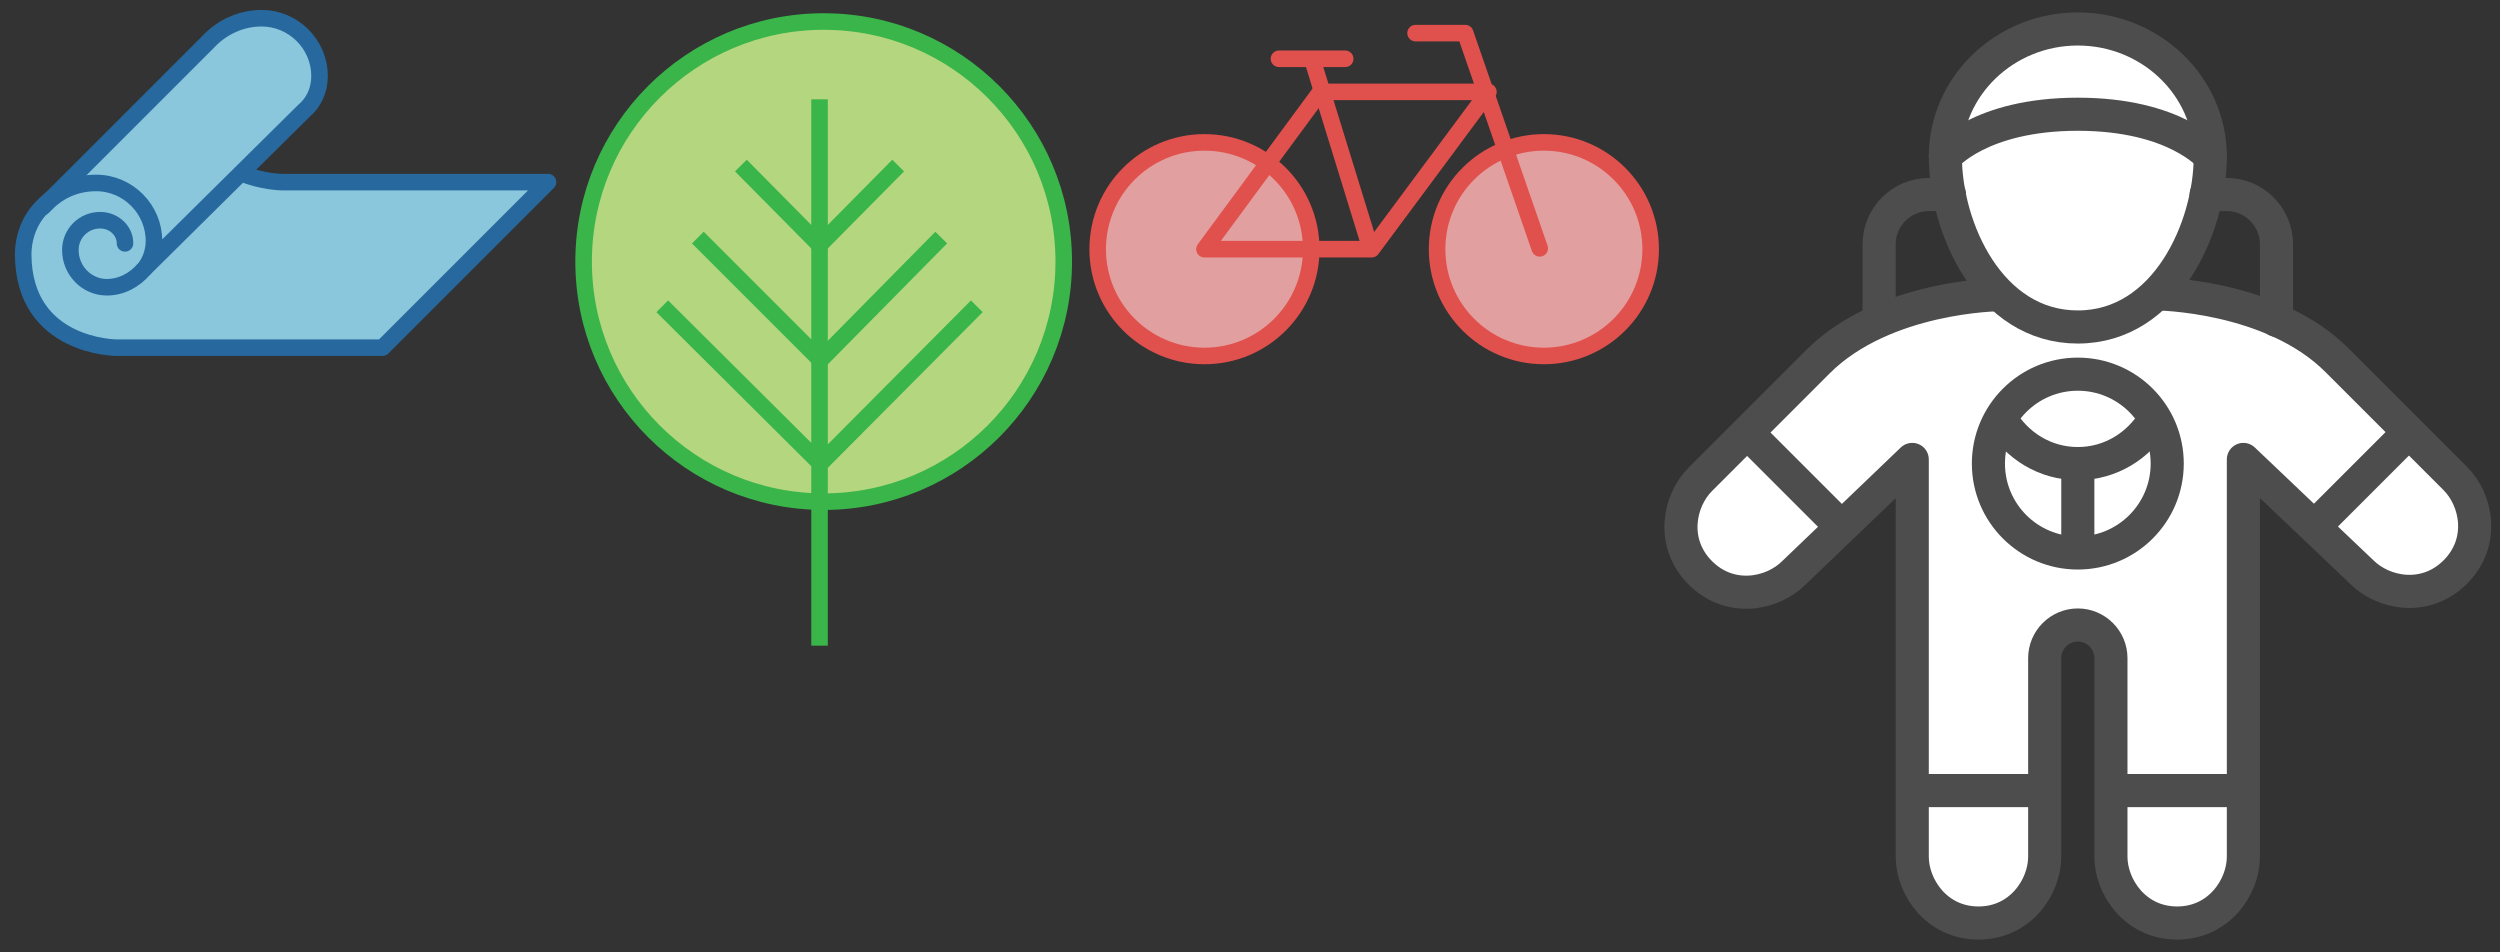 <svg xmlns="http://www.w3.org/2000/svg" width="302" height="115" viewBox="0 0 302 115"><rect x="0" y="0" width="302" height="115" fill="#333333" stroke="none"/><g stroke="#4D4D4D" stroke-width="4" stroke-miterlimit="10"><path fill="#FFF" stroke-linecap="round" stroke-linejoin="round" d="M260.5 35.5s14 .1 21.9 8.1l14.2 14.2c2.6 2.6 3.6 7.7 0 11.3-3.6 3.6-8.7 2.6-11.3 0L271 55.5v48c0 3.6-2.9 8-8 8s-8-4.4-8-8v-24c0-2.2-1.8-4-4-4s-4 1.8-4 4v24c0 3.6-2.9 8-8 8s-8-4.4-8-8v-48l-14.3 13.7c-2.6 2.6-7.7 3.6-11.3 0-3.6-3.6-2.6-8.7 0-11.3l14.2-14.2c8-8 21.9-8.1 21.9-8.1"/><path fill="none" stroke-linejoin="round" d="M271 95.5h-16M231 95.5h16"/><path fill="#FFF" stroke-linecap="round" stroke-linejoin="round" d="M267 18.9c0 8.5-5.3 20.6-16 20.6s-16-12-16-20.6c0-8.5 7.2-15.4 16-15.4s16 6.9 16 15.4z"/><path fill="none" stroke-linecap="round" stroke-linejoin="round" d="M235 18.9s4.2-5.1 16-5.1 16 5.1 16 5.1"/><path fill="none" stroke-linejoin="round" d="M211 52.2l11.3 11.3M291 52.2l-11.3 11.3"/><path fill="none" stroke-linecap="round" stroke-linejoin="round" d="M227 38.7v-9.2c0-3.3 2.7-6 6-6h2.5M275 38.7v-9.2c0-3.3-2.7-6-6-6h-2.5"/><g fill="none"><circle stroke-linecap="round" stroke-linejoin="round" cx="251" cy="56" r="10.8"/><path stroke-linejoin="round" d="M251 56v11"/><path d="M260.3 50.6c-1.9 3.2-5.3 5.4-9.3 5.4s-7.4-2.2-9.3-5.4"/></g></g><g stroke="#E0504C" stroke-width="2" stroke-linejoin="round" stroke-miterlimit="10"><circle fill="#E29F9F" stroke-linecap="round" cx="186.5" cy="30.1" r="12.9"/><circle fill="#E29F9F" stroke-linecap="round" cx="145.5" cy="30.1" r="12.9"/><path fill="none" d="M165.7 30.1h-20.2l14-19h20.3z"/><path fill="none" stroke-linecap="round" d="M171 4h6l9 26"/><path fill="none" d="M165.5 29.8l-7-22.7"/><path fill="none" stroke-linecap="round" d="M154.5 7.1h8"/></g><g stroke="#39B54A" stroke-width="2" stroke-miterlimit="10"><circle fill="#B4D67F" cx="99.5" cy="31.6" r="29"/><path fill="none" d="M99 78V12M80 37l19.1 19L118 37"/><path fill="none" d="M84.3 28.7l14.8 14.8 14.6-14.8"/><path fill="none" d="M89.5 20l9.5 9.6 9.5-9.6"/></g><g fill="#8AC7DD" stroke="#27689E" stroke-width="2" stroke-linecap="round" stroke-linejoin="round" stroke-miterlimit="10"><path d="M5.1 25c-1.5 1.5-2.3 3.6-2.3 5.8C2.9 42 14.1 42 14.1 42h32.1l20-20H34.1s-2.4 0-5-1.1c-.1 0-14.6-5.2-24 4.1z"/><path d="M17.5 32.4c.7-.9 1.1-2.1 1.1-3.3 0-3.8-3.1-7-7-7-2.6 0-4.8 1.1-6.4 2.9l20-20c1.6-1.7 3.9-2.8 6.4-2.8 3.8 0 7 3.1 7 7 0 1.7-.7 3.2-1.9 4.2l-19.2 19z"/><path d="M15.1 29.4c0-1.6-1.4-2.8-3-2.8-2 0-3.6 1.6-3.6 3.6 0 2.5 2 4.5 4.4 4.5 1.8 0 3.4-.9 4.5-2.2"/></g></svg>